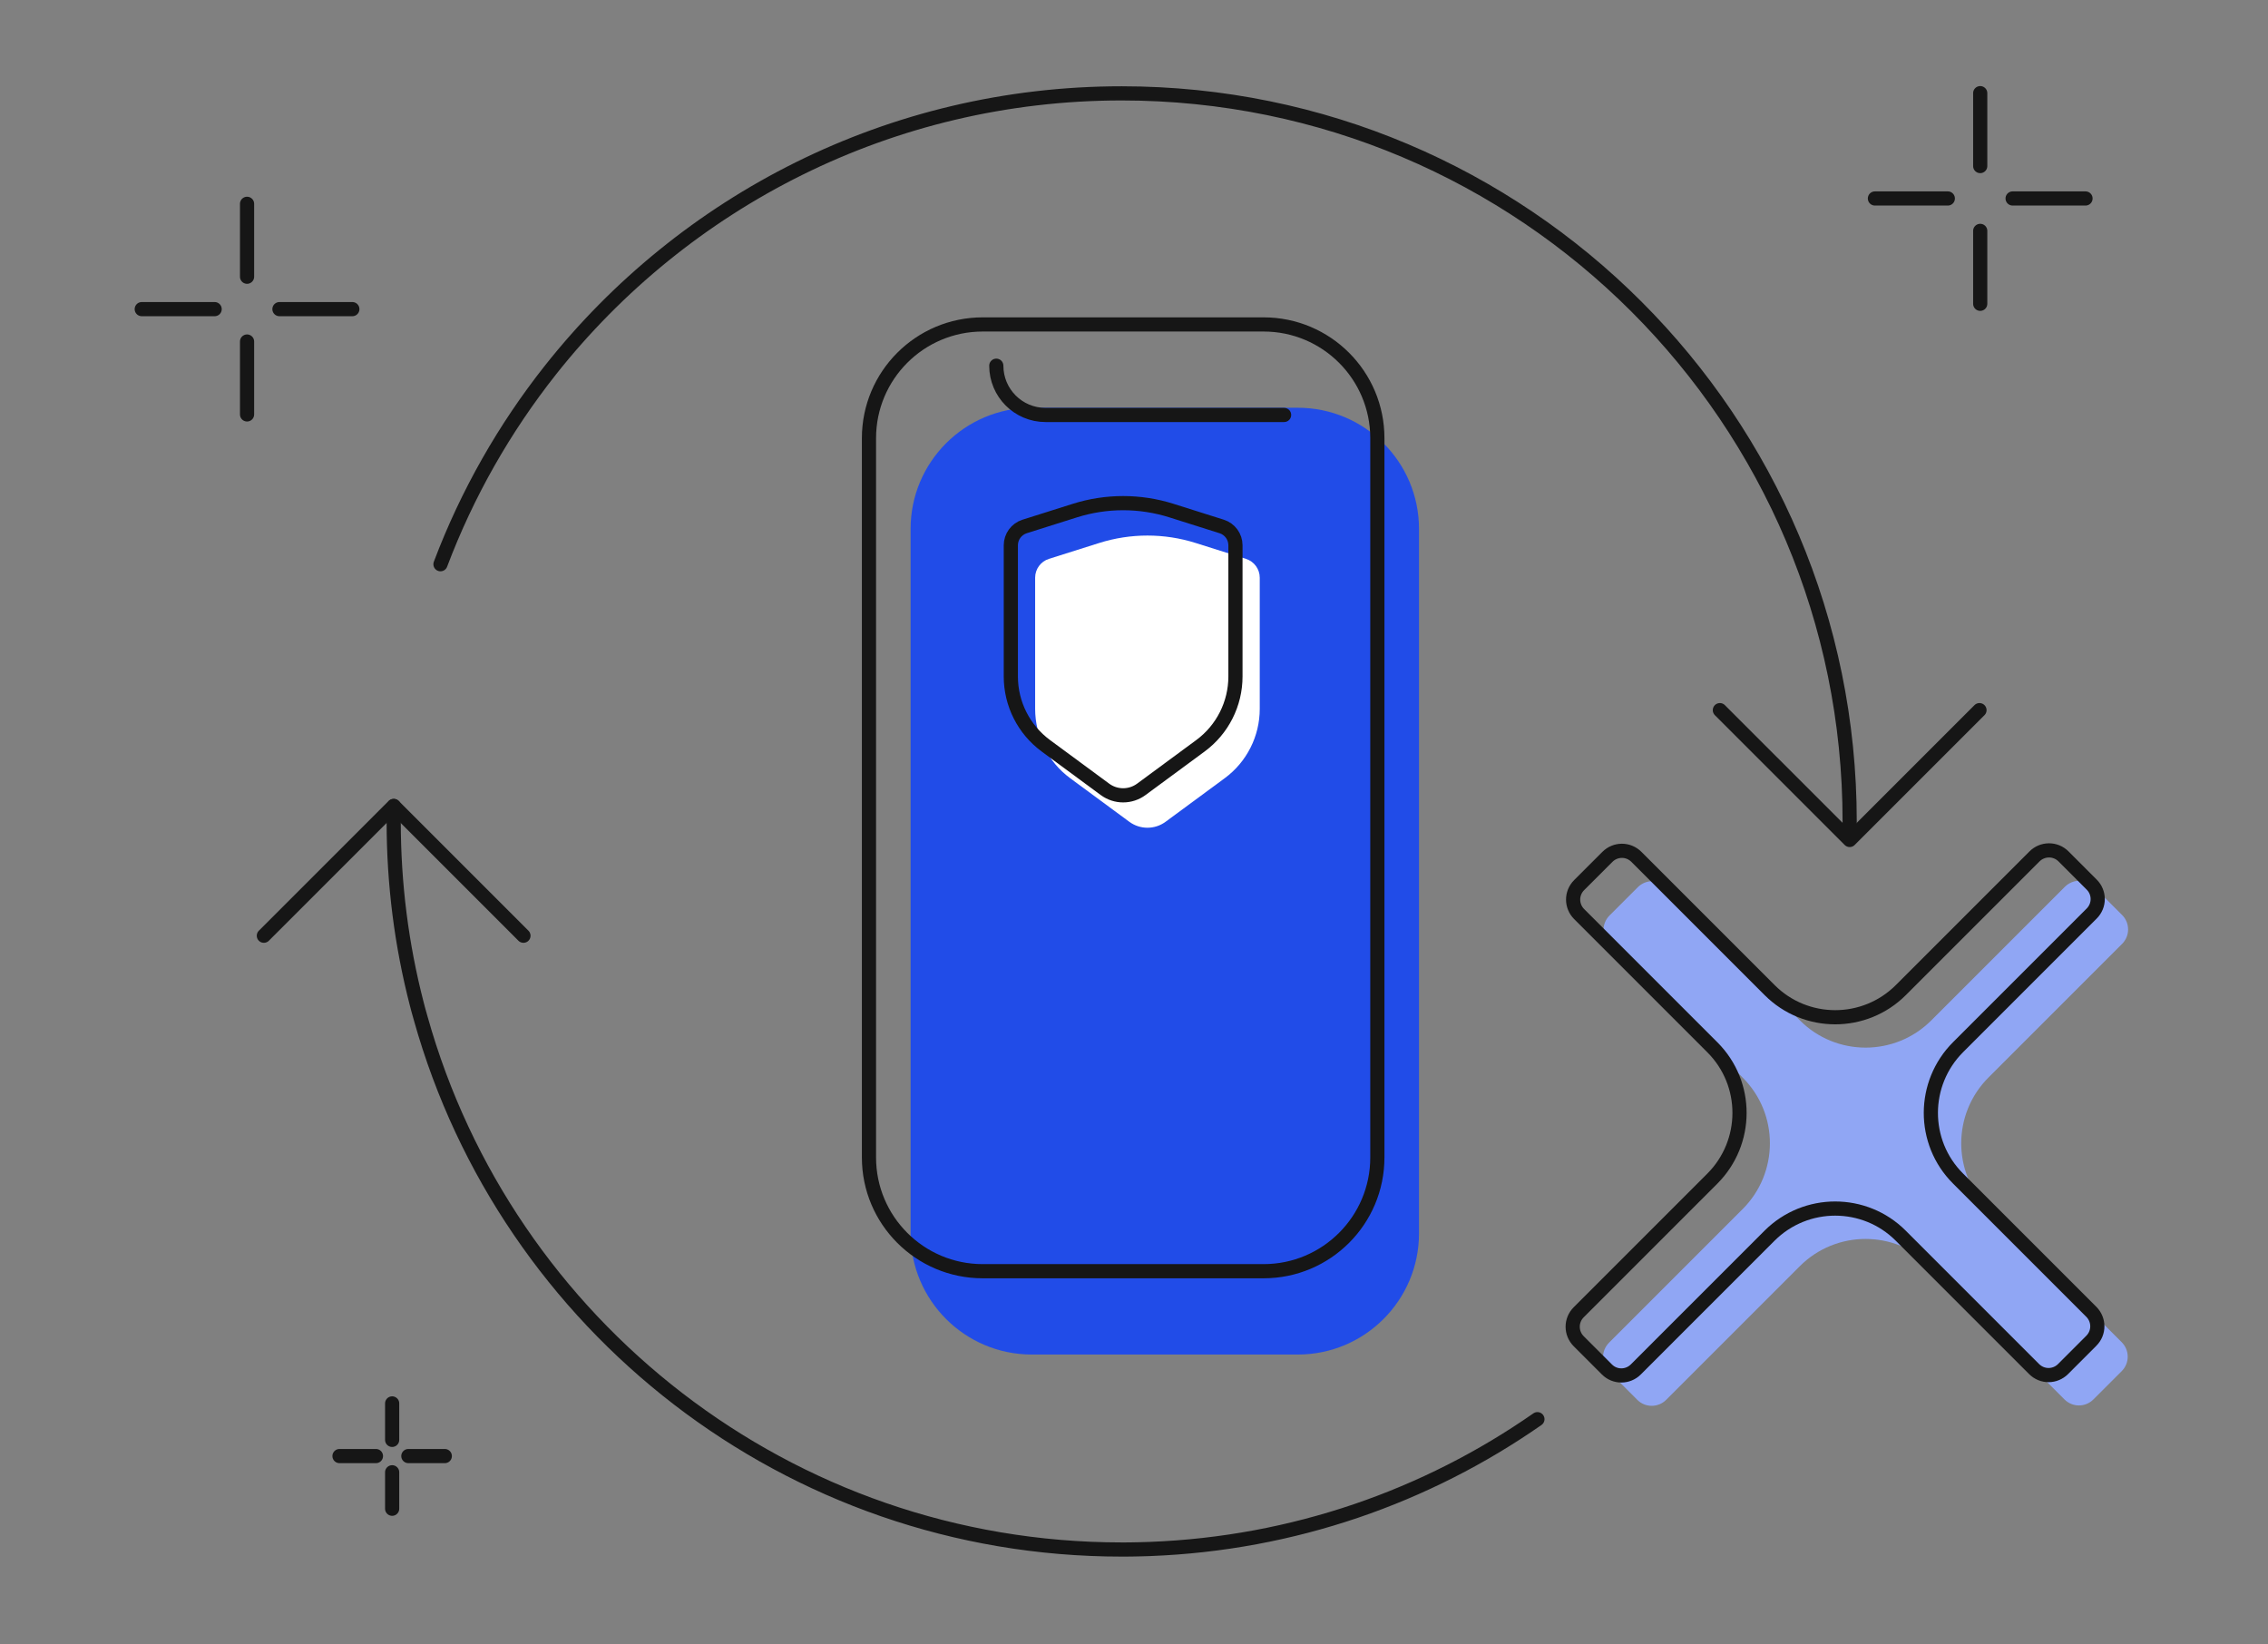 <svg width="160" height="116" viewBox="0 0 160 116" fill="none" xmlns="http://www.w3.org/2000/svg">
<rect x="0" y="0" width="160" height="116" fill="#808080" stroke="none"/>
<path d="M139.698 21.429V16.286" stroke="#161616" stroke-linecap="round" stroke-linejoin="round"/>
<path d="M147.126 14H141.983" stroke="#161616" stroke-linecap="round" stroke-linejoin="round"/>
<path d="M139.698 6.571V11.714" stroke="#161616" stroke-linecap="round" stroke-linejoin="round"/>
<path d="M132.269 14H137.412" stroke="#161616" stroke-linecap="round" stroke-linejoin="round"/>
<path d="M17.429 14.377V19.52" stroke="#161616" stroke-linecap="round" stroke-linejoin="round"/>
<path d="M10 21.806H15.143" stroke="#161616" stroke-linecap="round" stroke-linejoin="round"/>
<path d="M17.429 29.234V24.091" stroke="#161616" stroke-linecap="round" stroke-linejoin="round"/>
<path d="M24.857 21.806H19.714" stroke="#161616" stroke-linecap="round" stroke-linejoin="round"/>
<path d="M27.665 106.426V103.854" stroke="#161616" stroke-linecap="round" stroke-linejoin="round"/>
<path d="M31.379 102.711H28.808" stroke="#161616" stroke-linecap="round" stroke-linejoin="round"/>
<path d="M27.665 98.997V101.569" stroke="#161616" stroke-linecap="round" stroke-linejoin="round"/>
<path d="M23.951 102.711H26.522" stroke="#161616" stroke-linecap="round" stroke-linejoin="round"/>
<path d="M149.677 94.677L140.271 85.272C137.708 82.709 137.731 78.557 140.28 76.009L149.703 66.586C150.28 66.009 150.263 65.1 149.708 64.546L147.717 62.554C147.14 61.977 146.225 62 145.671 62.554L136.248 71.977C133.68 74.546 129.531 74.531 126.985 71.986L117.585 62.586C117.008 62.009 116.1 62.026 115.54 62.586L113.548 64.577C112.971 65.154 112.988 66.063 113.548 66.623L122.948 76.023C125.511 78.586 125.488 82.737 122.94 85.286L113.517 94.709C112.94 95.286 112.957 96.194 113.517 96.754L115.508 98.746C116.08 99.317 116.991 99.3 117.548 98.74L126.971 89.317C129.54 86.749 133.691 86.763 136.234 89.309L145.64 98.714C146.217 99.291 147.125 99.274 147.685 98.714L149.677 96.723C150.254 96.146 150.237 95.237 149.677 94.677Z" fill="#90A6F4"/>
<path d="M147.534 92.534L138.128 83.129C135.565 80.566 135.588 76.414 138.137 73.866L147.56 64.443C148.137 63.866 148.12 62.957 147.565 62.403L145.574 60.411C144.997 59.834 144.083 59.857 143.528 60.411L134.105 69.834C131.537 72.403 127.388 72.389 124.843 69.843L115.443 60.443C114.865 59.866 113.957 59.883 113.397 60.443L111.405 62.434C110.828 63.011 110.845 63.92 111.405 64.48L120.805 73.88C123.368 76.443 123.345 80.594 120.797 83.143L111.374 92.566C110.797 93.143 110.814 94.052 111.374 94.612L113.365 96.603C113.937 97.174 114.848 97.157 115.405 96.597L124.828 87.174C127.397 84.606 131.548 84.62 134.091 87.166L143.497 96.572C144.074 97.149 144.983 97.132 145.543 96.572L147.534 94.58C148.111 94.003 148.094 93.094 147.534 92.534Z" stroke="#161616" stroke-linecap="round" stroke-linejoin="round"/>
<path d="M36.928 66.006L27.771 56.849L18.614 66.006" stroke="#161616" stroke-linecap="round" stroke-linejoin="round"/>
<path d="M121.331 50.094L130.489 59.251L139.646 50.094" stroke="#161616" stroke-linecap="round" stroke-linejoin="round"/>
<path d="M91.557 28.763H72.789C68.067 28.763 64.24 32.59 64.24 37.311V87C64.24 91.721 68.067 95.549 72.789 95.549H91.557C96.278 95.549 100.106 91.721 100.106 87V37.311C100.106 32.59 96.278 28.763 91.557 28.763Z" fill="#214CE8"/>
<path d="M89.142 22.886H69.328C64.896 22.886 61.303 26.479 61.303 30.911V81.646C61.303 86.078 64.896 89.671 69.328 89.671H89.142C93.575 89.671 97.168 86.078 97.168 81.646V30.911C97.168 26.479 93.575 22.886 89.142 22.886Z" stroke="#161616" stroke-linecap="round" stroke-linejoin="round"/>
<path d="M90.589 29.271H73.757C71.84 29.271 70.286 27.717 70.286 25.797" stroke="#161616" stroke-linecap="round" stroke-linejoin="round"/>
<path d="M86.403 54.892L82.231 57.966C81.469 58.529 80.428 58.529 79.666 57.966L75.494 54.892C73.943 53.749 73.026 51.934 73.026 50.006V40.749C73.026 40.143 73.42 39.606 73.997 39.423L77.543 38.303C79.76 37.603 82.137 37.603 84.354 38.303L87.9 39.423C88.477 39.606 88.871 40.143 88.871 40.749V50.006C88.871 51.934 87.954 53.749 86.403 54.892Z" fill="white"/>
<path d="M84.689 52.606L80.517 55.68C79.754 56.243 78.714 56.243 77.951 55.68L73.78 52.606C72.228 51.463 71.311 49.649 71.311 47.72V38.463C71.311 37.857 71.706 37.32 72.283 37.137L75.829 36.017C78.046 35.317 80.423 35.317 82.64 36.017L86.186 37.137C86.763 37.32 87.157 37.857 87.157 38.463V47.72C87.157 49.649 86.24 51.463 84.689 52.606Z" stroke="#161616" stroke-linecap="round" stroke-linejoin="round"/>
<path d="M27.786 56.86C27.777 57.22 27.774 57.583 27.774 57.946C27.774 62.377 28.334 66.677 29.392 70.78C29.429 70.923 29.466 71.066 29.503 71.206C29.56 71.423 29.62 71.64 29.686 71.857C35.746 93.463 55.589 109.303 79.132 109.303H79.389C79.566 109.303 79.74 109.303 79.915 109.297C80.097 109.294 80.277 109.291 80.457 109.286C80.677 109.28 80.897 109.274 81.117 109.266C91.26 108.88 100.652 105.551 108.46 100.109" stroke="#161616" stroke-linecap="round" stroke-linejoin="round"/>
<path d="M130.479 58.82C130.482 58.786 130.482 58.751 130.482 58.717C130.485 58.46 130.488 58.203 130.488 57.946C130.488 29.58 107.494 6.586 79.131 6.586C62.794 6.586 48.242 14.211 38.834 26.1C35.588 30.203 32.954 34.817 31.074 39.8" stroke="#161616" stroke-linecap="round" stroke-linejoin="round"/>
</svg>
